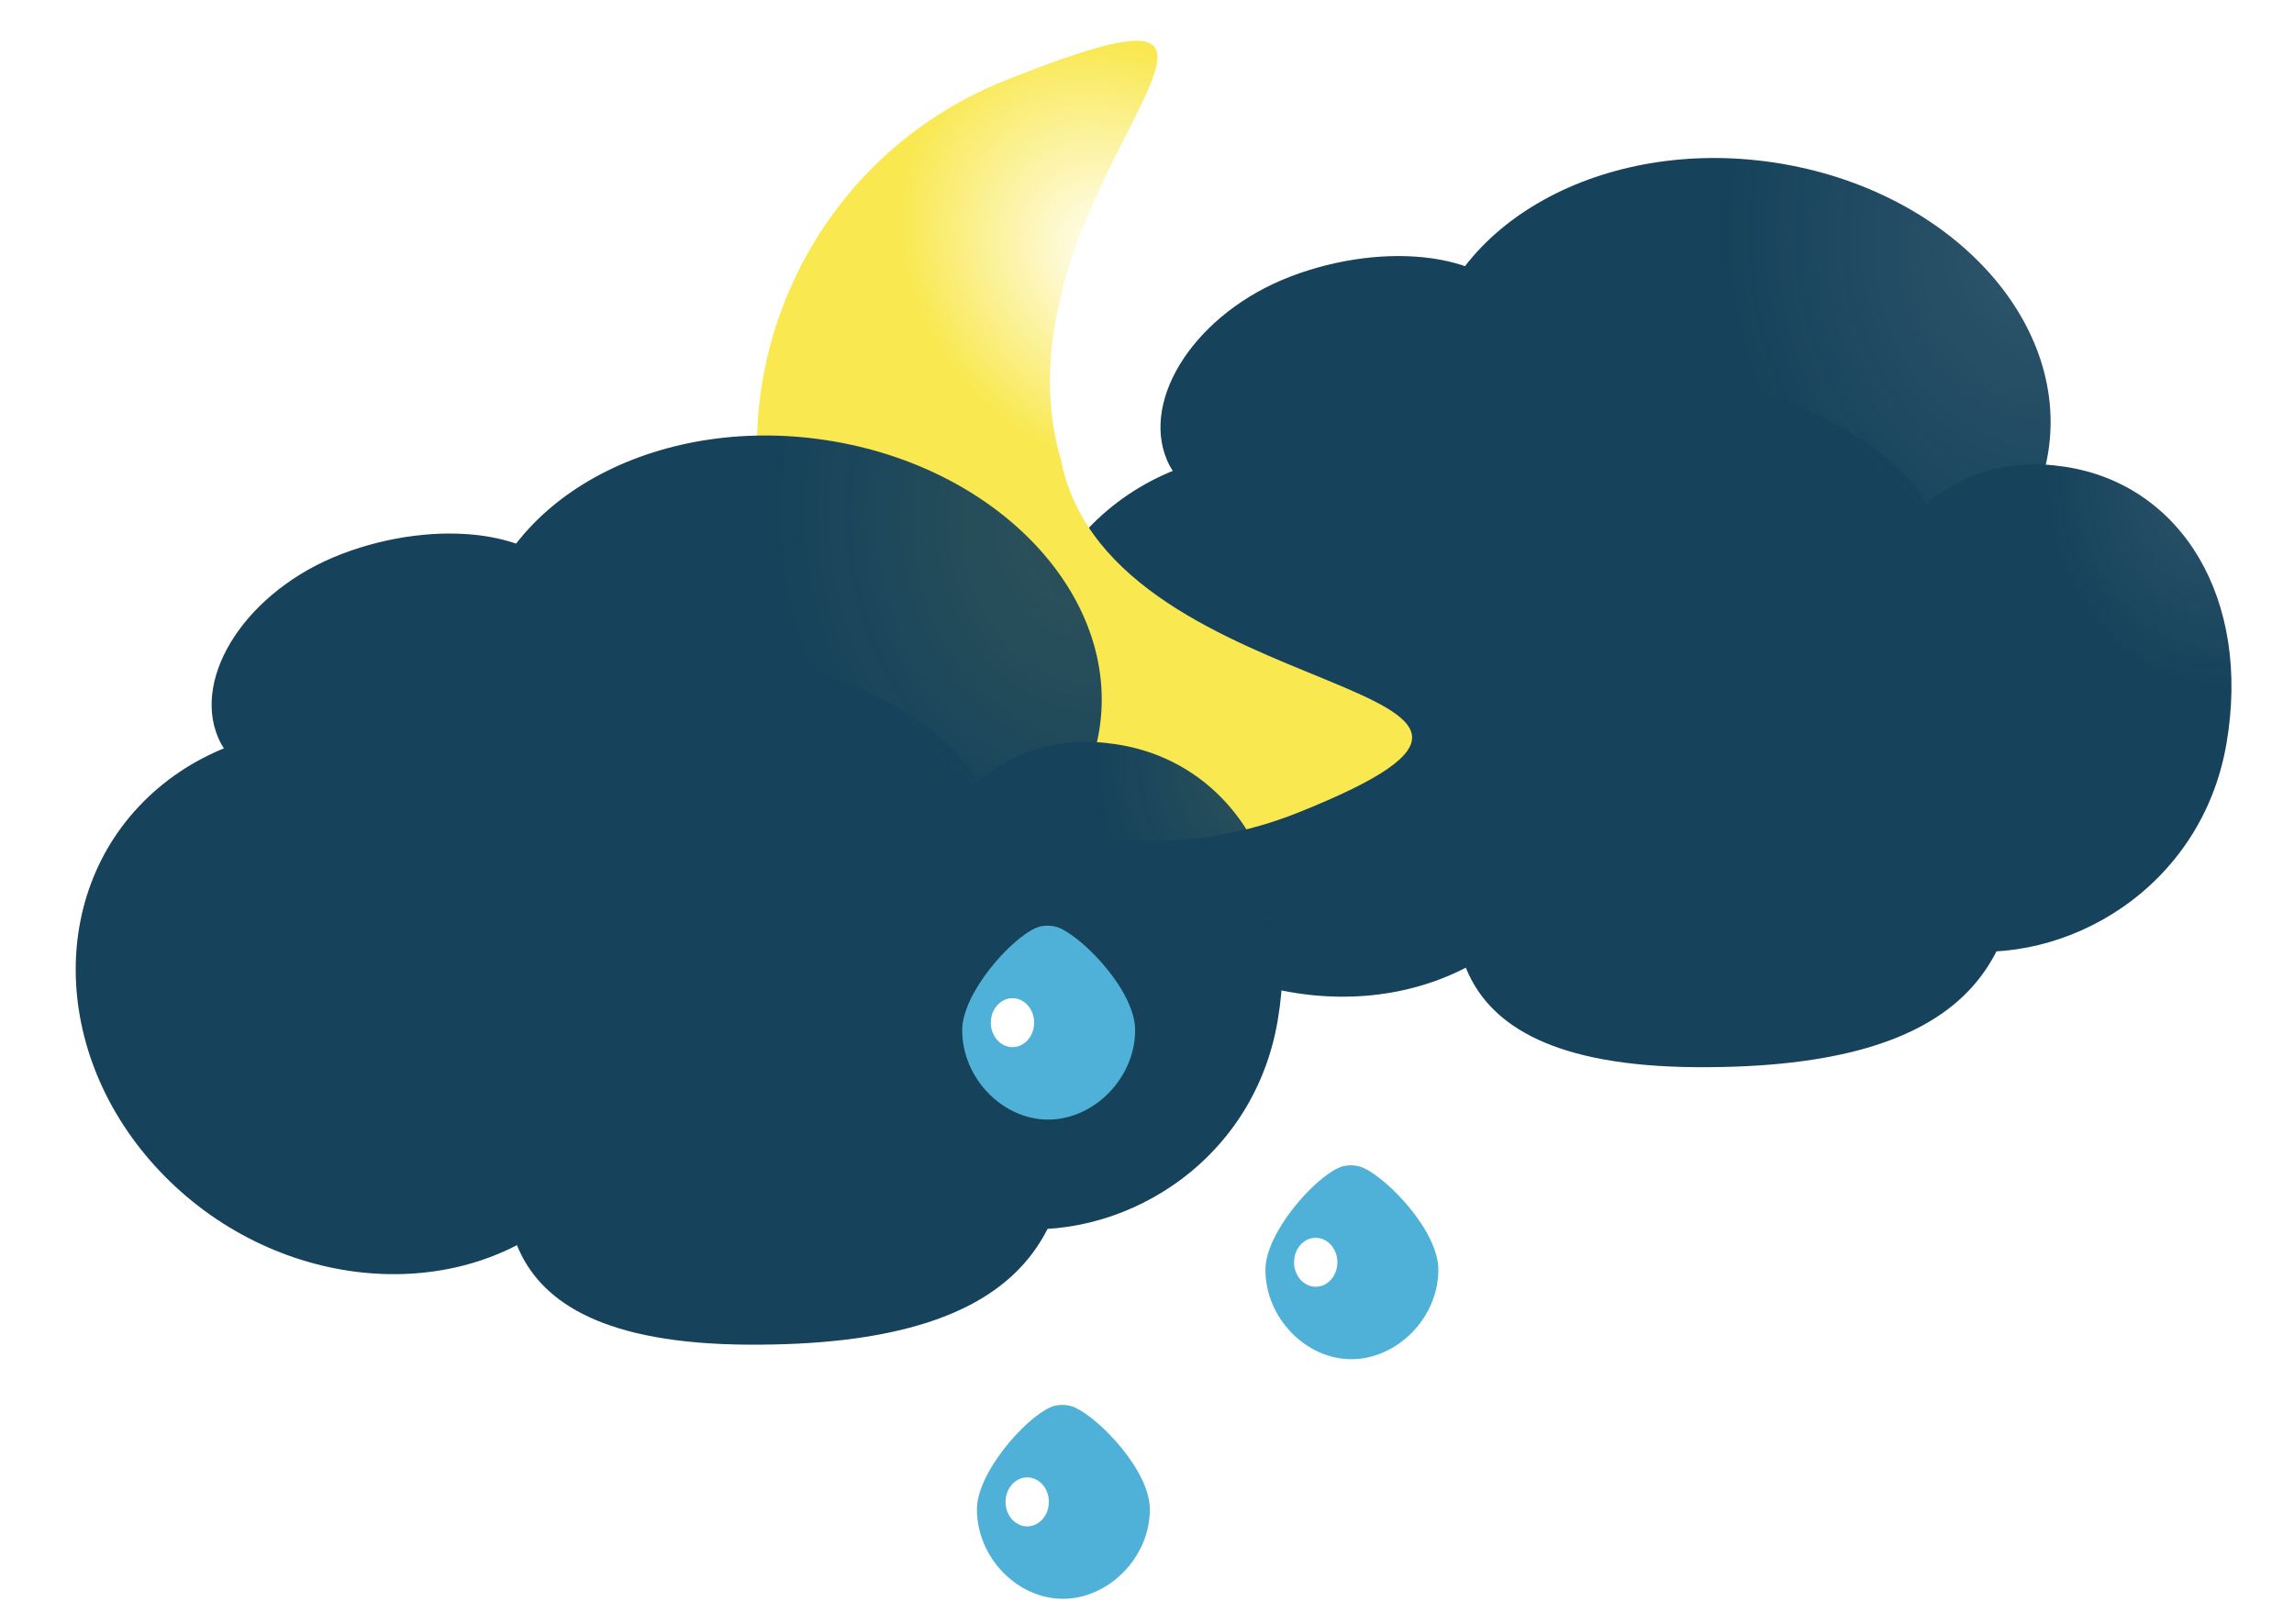 <svg width="1893" height="1340" viewBox="0 0 1893 1340" fill="none" xmlns="http://www.w3.org/2000/svg">
<g filter="url(#filter0_dii_23_926)">
<path d="M1687.7 687.451C1678.92 764.026 1655.09 862.256 1419.82 860.71C1184.56 859.165 1218.01 726.966 1226.79 650.392C1235.58 573.818 1331.69 517.567 1456.16 530.358C1580.64 543.149 1696.49 610.877 1687.7 687.451Z" fill="url(#paint0_linear_23_926)"/>
<path d="M1619.99 443.925C1611.21 520.5 1587.38 618.73 1352.11 617.184C1116.85 615.639 1150.3 483.44 1159.08 406.866C1167.87 330.292 1263.98 274.041 1388.45 286.832C1512.93 299.623 1628.78 367.351 1619.99 443.925Z" fill="url(#paint1_linear_23_926)"/>
<ellipse cx="260.065" cy="202.293" rx="260.065" ry="202.293" transform="matrix(0.985 0.171 -0.19 0.982 1235.36 70.894)" fill="url(#paint2_radial_23_926)"/>
<path d="M1276.17 238.955C1298 290.004 1252.25 360.756 1174.22 390.639C1096.19 420.521 1004.89 410.905 983.065 359.856C961.236 308.807 1006.98 238.054 1085.01 208.172C1163.04 178.29 1254.34 187.906 1276.17 238.955Z" fill="url(#paint3_linear_23_926)"/>
<path d="M1267.16 753.455C1175.91 830.939 1027.23 814.962 935.081 717.77C842.93 620.578 842.198 478.975 933.446 401.492C1024.69 324.008 1173.37 339.985 1265.52 437.177C1357.67 534.369 1358.4 675.971 1267.16 753.455Z" fill="url(#paint4_linear_23_926)"/>
<path d="M1628.69 763.452C1532.52 748.691 1504.02 649.351 1524.49 529.956C1567.87 418.184 1628.04 350.477 1724.2 365.238C1820.36 379.998 1877.74 474.236 1857.28 593.631C1836.81 713.027 1724.85 778.213 1628.69 763.452Z" fill="url(#paint5_radial_23_926)"/>
</g>
<g filter="url(#filter1_dii_23_926)">
<path d="M895.727 360.395C936.852 567.712 1373.09 538.116 1090.73 650.805C923.816 717.419 734.504 636.11 667.89 469.196C601.277 302.283 682.586 112.971 849.499 46.358C1137.77 -68.689 830.628 139.508 895.727 360.395Z" fill="url(#paint6_radial_23_926)"/>
</g>
<g filter="url(#filter2_dii_23_926)">
<path d="M904.702 916.451C895.916 993.025 872.087 1091.26 636.822 1089.71C401.558 1088.16 435.006 955.966 443.792 879.392C452.578 802.818 548.688 746.567 673.162 759.358C797.637 772.149 913.488 839.877 904.702 916.451Z" fill="url(#paint7_linear_23_926)"/>
<path d="M836.993 672.925C828.207 749.499 804.377 847.73 569.113 846.184C333.849 844.639 367.297 712.44 376.083 635.866C384.869 559.292 480.978 503.041 605.453 515.832C729.928 528.623 845.779 596.351 836.993 672.925Z" fill="url(#paint8_linear_23_926)"/>
<ellipse cx="260.065" cy="202.293" rx="260.065" ry="202.293" transform="matrix(0.985 0.171 -0.19 0.982 452.359 299.895)" fill="url(#paint9_radial_23_926)"/>
<path d="M493.167 467.955C514.995 519.004 469.254 589.756 391.223 619.639C313.193 649.521 221.893 639.905 200.065 588.856C178.236 537.807 223.978 467.054 302.008 437.172C380.038 407.29 471.339 416.906 493.167 467.955Z" fill="url(#paint10_linear_23_926)"/>
<path d="M484.154 982.455C392.906 1059.94 244.232 1043.96 152.08 946.77C59.929 849.578 59.197 707.975 150.445 630.492C241.693 553.008 390.367 568.985 482.519 666.177C574.67 763.369 575.402 904.971 484.154 982.455Z" fill="url(#paint11_linear_23_926)"/>
<path d="M845.685 992.452C749.525 977.691 721.023 878.351 741.486 758.956C784.872 647.184 845.04 579.477 941.2 594.238C1037.36 608.998 1094.74 703.236 1074.28 822.631C1053.81 942.027 941.845 1007.21 845.685 992.452Z" fill="url(#paint12_radial_23_926)"/>
</g>
<g filter="url(#filter3_dii_23_926)">
<path d="M968.87 1225.64C968.87 1265.41 934.747 1299.46 897.126 1299.46C859.505 1299.46 826.158 1265.41 826.158 1225.64C826.158 1195.6 865.286 1150.96 886.823 1141.36C892.933 1138.63 901.307 1138.85 907.356 1141.71C928.457 1151.67 968.87 1194.21 968.87 1225.64Z" fill="#50B1D8"/>
</g>
<g filter="url(#filter4_f_23_926)">
<ellipse cx="847.657" cy="1239.47" rx="17.871" ry="20.202" fill="white"/>
</g>
<g filter="url(#filter5_dii_23_926)">
<path d="M1206.94 1027.9C1206.94 1067.66 1172.81 1101.71 1135.19 1101.71C1097.57 1101.71 1064.23 1067.66 1064.23 1027.9C1064.23 997.857 1103.35 953.213 1124.89 943.611C1131 940.887 1139.37 941.104 1145.42 943.959C1166.52 953.921 1206.94 996.468 1206.94 1027.9Z" fill="#50B1D8"/>
</g>
<g filter="url(#filter6_f_23_926)">
<ellipse cx="1085.72" cy="1041.73" rx="17.871" ry="20.202" fill="white"/>
</g>
<g filter="url(#filter7_dii_23_926)">
<path d="M956.712 830.146C956.712 869.913 922.588 903.963 884.968 903.963C847.347 903.963 814 869.913 814 830.146C814 800.107 853.128 755.463 874.665 745.861C880.774 743.137 889.149 743.354 895.198 746.209C916.299 756.171 956.712 798.718 956.712 830.146Z" fill="#50B1D8"/>
</g>
<g filter="url(#filter8_f_23_926)">
<ellipse cx="835.498" cy="843.976" rx="17.871" ry="20.202" fill="white"/>
</g>
<defs>
<filter id="filter0_dii_23_926" x="825.486" y="108.305" width="1037.92" height="792.422" filterUnits="userSpaceOnUse" color-interpolation-filters="sRGB">
<feFlood flood-opacity="0" result="BackgroundImageFix"/>
<feColorMatrix in="SourceAlpha" type="matrix" values="0 0 0 0 0 0 0 0 0 0 0 0 0 0 0 0 0 0 127 0" result="hardAlpha"/>
<feOffset dx="-20" dy="20"/>
<feGaussianBlur stdDeviation="10"/>
<feComposite in2="hardAlpha" operator="out"/>
<feColorMatrix type="matrix" values="0 0 0 0 0 0 0 0 0 0 0 0 0 0 0 0 0 0 0.25 0"/>
<feBlend mode="normal" in2="BackgroundImageFix" result="effect1_dropShadow_23_926"/>
<feBlend mode="normal" in="SourceGraphic" in2="effect1_dropShadow_23_926" result="shape"/>
<feColorMatrix in="SourceAlpha" type="matrix" values="0 0 0 0 0 0 0 0 0 0 0 0 0 0 0 0 0 0 127 0" result="hardAlpha"/>
<feOffset dx="2" dy="-2"/>
<feGaussianBlur stdDeviation="1"/>
<feComposite in2="hardAlpha" operator="arithmetic" k2="-1" k3="1"/>
<feColorMatrix type="matrix" values="0 0 0 0 0 0 0 0 0 0 0 0 0 0 0 0 0 0 0.25 0"/>
<feBlend mode="normal" in2="shape" result="effect2_innerShadow_23_926"/>
<feColorMatrix in="SourceAlpha" type="matrix" values="0 0 0 0 0 0 0 0 0 0 0 0 0 0 0 0 0 0 127 0" result="hardAlpha"/>
<feOffset dx="-2" dy="2"/>
<feGaussianBlur stdDeviation="1"/>
<feComposite in2="hardAlpha" operator="arithmetic" k2="-1" k3="1"/>
<feColorMatrix type="matrix" values="0 0 0 0 1 0 0 0 0 1 0 0 0 0 1 0 0 0 0.25 0"/>
<feBlend mode="normal" in2="effect2_innerShadow_23_926" result="effect3_innerShadow_23_926"/>
</filter>
<filter id="filter1_dii_23_926" x="604.625" y="11.625" width="582.631" height="702.445" filterUnits="userSpaceOnUse" color-interpolation-filters="sRGB">
<feFlood flood-opacity="0" result="BackgroundImageFix"/>
<feColorMatrix in="SourceAlpha" type="matrix" values="0 0 0 0 0 0 0 0 0 0 0 0 0 0 0 0 0 0 127 0" result="hardAlpha"/>
<feOffset dx="-20" dy="20"/>
<feGaussianBlur stdDeviation="10"/>
<feComposite in2="hardAlpha" operator="out"/>
<feColorMatrix type="matrix" values="0 0 0 0 0 0 0 0 0 0 0 0 0 0 0 0 0 0 0.25 0"/>
<feBlend mode="normal" in2="BackgroundImageFix" result="effect1_dropShadow_23_926"/>
<feBlend mode="normal" in="SourceGraphic" in2="effect1_dropShadow_23_926" result="shape"/>
<feColorMatrix in="SourceAlpha" type="matrix" values="0 0 0 0 0 0 0 0 0 0 0 0 0 0 0 0 0 0 127 0" result="hardAlpha"/>
<feOffset dx="2" dy="-2"/>
<feGaussianBlur stdDeviation="1"/>
<feComposite in2="hardAlpha" operator="arithmetic" k2="-1" k3="1"/>
<feColorMatrix type="matrix" values="0 0 0 0 0 0 0 0 0 0 0 0 0 0 0 0 0 0 0.25 0"/>
<feBlend mode="normal" in2="shape" result="effect2_innerShadow_23_926"/>
<feColorMatrix in="SourceAlpha" type="matrix" values="0 0 0 0 0 0 0 0 0 0 0 0 0 0 0 0 0 0 127 0" result="hardAlpha"/>
<feOffset dx="-2" dy="2"/>
<feGaussianBlur stdDeviation="1"/>
<feComposite in2="hardAlpha" operator="arithmetic" k2="-1" k3="1"/>
<feColorMatrix type="matrix" values="0 0 0 0 1 0 0 0 0 1 0 0 0 0 1 0 0 0 0.25 0"/>
<feBlend mode="normal" in2="effect2_innerShadow_23_926" result="effect3_innerShadow_23_926"/>
</filter>
<filter id="filter2_dii_23_926" x="42.484" y="337.305" width="1037.92" height="792.422" filterUnits="userSpaceOnUse" color-interpolation-filters="sRGB">
<feFlood flood-opacity="0" result="BackgroundImageFix"/>
<feColorMatrix in="SourceAlpha" type="matrix" values="0 0 0 0 0 0 0 0 0 0 0 0 0 0 0 0 0 0 127 0" result="hardAlpha"/>
<feOffset dx="-20" dy="20"/>
<feGaussianBlur stdDeviation="10"/>
<feComposite in2="hardAlpha" operator="out"/>
<feColorMatrix type="matrix" values="0 0 0 0 0 0 0 0 0 0 0 0 0 0 0 0 0 0 0.25 0"/>
<feBlend mode="normal" in2="BackgroundImageFix" result="effect1_dropShadow_23_926"/>
<feBlend mode="normal" in="SourceGraphic" in2="effect1_dropShadow_23_926" result="shape"/>
<feColorMatrix in="SourceAlpha" type="matrix" values="0 0 0 0 0 0 0 0 0 0 0 0 0 0 0 0 0 0 127 0" result="hardAlpha"/>
<feOffset dx="2" dy="-2"/>
<feGaussianBlur stdDeviation="1"/>
<feComposite in2="hardAlpha" operator="arithmetic" k2="-1" k3="1"/>
<feColorMatrix type="matrix" values="0 0 0 0 0 0 0 0 0 0 0 0 0 0 0 0 0 0 0.25 0"/>
<feBlend mode="normal" in2="shape" result="effect2_innerShadow_23_926"/>
<feColorMatrix in="SourceAlpha" type="matrix" values="0 0 0 0 0 0 0 0 0 0 0 0 0 0 0 0 0 0 127 0" result="hardAlpha"/>
<feOffset dx="-2" dy="2"/>
<feGaussianBlur stdDeviation="1"/>
<feComposite in2="hardAlpha" operator="arithmetic" k2="-1" k3="1"/>
<feColorMatrix type="matrix" values="0 0 0 0 1 0 0 0 0 1 0 0 0 0 1 0 0 0 0.25 0"/>
<feBlend mode="normal" in2="effect2_innerShadow_23_926" result="effect3_innerShadow_23_926"/>
</filter>
<filter id="filter3_dii_23_926" x="786.158" y="1139.43" width="184.713" height="200.027" filterUnits="userSpaceOnUse" color-interpolation-filters="sRGB">
<feFlood flood-opacity="0" result="BackgroundImageFix"/>
<feColorMatrix in="SourceAlpha" type="matrix" values="0 0 0 0 0 0 0 0 0 0 0 0 0 0 0 0 0 0 127 0" result="hardAlpha"/>
<feOffset dx="-20" dy="20"/>
<feGaussianBlur stdDeviation="10"/>
<feComposite in2="hardAlpha" operator="out"/>
<feColorMatrix type="matrix" values="0 0 0 0 0 0 0 0 0 0 0 0 0 0 0 0 0 0 0.25 0"/>
<feBlend mode="normal" in2="BackgroundImageFix" result="effect1_dropShadow_23_926"/>
<feBlend mode="normal" in="SourceGraphic" in2="effect1_dropShadow_23_926" result="shape"/>
<feColorMatrix in="SourceAlpha" type="matrix" values="0 0 0 0 0 0 0 0 0 0 0 0 0 0 0 0 0 0 127 0" result="hardAlpha"/>
<feOffset dx="2"/>
<feGaussianBlur stdDeviation="10"/>
<feComposite in2="hardAlpha" operator="arithmetic" k2="-1" k3="1"/>
<feColorMatrix type="matrix" values="0 0 0 0 0.294 0 0 0 0 0.608 0 0 0 0 0.733 0 0 0 0.7 0"/>
<feBlend mode="normal" in2="shape" result="effect2_innerShadow_23_926"/>
<feColorMatrix in="SourceAlpha" type="matrix" values="0 0 0 0 0 0 0 0 0 0 0 0 0 0 0 0 0 0 127 0" result="hardAlpha"/>
<feOffset dx="-2"/>
<feGaussianBlur stdDeviation="10"/>
<feComposite in2="hardAlpha" operator="arithmetic" k2="-1" k3="1"/>
<feColorMatrix type="matrix" values="0 0 0 0 0.293 0 0 0 0 0.608 0 0 0 0 0.733 0 0 0 0.7 0"/>
<feBlend mode="normal" in2="effect2_innerShadow_23_926" result="effect3_innerShadow_23_926"/>
</filter>
<filter id="filter4_f_23_926" x="769.785" y="1159.27" width="155.742" height="160.406" filterUnits="userSpaceOnUse" color-interpolation-filters="sRGB">
<feFlood flood-opacity="0" result="BackgroundImageFix"/>
<feBlend mode="normal" in="SourceGraphic" in2="BackgroundImageFix" result="shape"/>
<feGaussianBlur stdDeviation="30" result="effect1_foregroundBlur_23_926"/>
</filter>
<filter id="filter5_dii_23_926" x="1024.23" y="941.688" width="184.712" height="200.027" filterUnits="userSpaceOnUse" color-interpolation-filters="sRGB">
<feFlood flood-opacity="0" result="BackgroundImageFix"/>
<feColorMatrix in="SourceAlpha" type="matrix" values="0 0 0 0 0 0 0 0 0 0 0 0 0 0 0 0 0 0 127 0" result="hardAlpha"/>
<feOffset dx="-20" dy="20"/>
<feGaussianBlur stdDeviation="10"/>
<feComposite in2="hardAlpha" operator="out"/>
<feColorMatrix type="matrix" values="0 0 0 0 0 0 0 0 0 0 0 0 0 0 0 0 0 0 0.25 0"/>
<feBlend mode="normal" in2="BackgroundImageFix" result="effect1_dropShadow_23_926"/>
<feBlend mode="normal" in="SourceGraphic" in2="effect1_dropShadow_23_926" result="shape"/>
<feColorMatrix in="SourceAlpha" type="matrix" values="0 0 0 0 0 0 0 0 0 0 0 0 0 0 0 0 0 0 127 0" result="hardAlpha"/>
<feOffset dx="2"/>
<feGaussianBlur stdDeviation="10"/>
<feComposite in2="hardAlpha" operator="arithmetic" k2="-1" k3="1"/>
<feColorMatrix type="matrix" values="0 0 0 0 0.294 0 0 0 0 0.608 0 0 0 0 0.733 0 0 0 0.7 0"/>
<feBlend mode="normal" in2="shape" result="effect2_innerShadow_23_926"/>
<feColorMatrix in="SourceAlpha" type="matrix" values="0 0 0 0 0 0 0 0 0 0 0 0 0 0 0 0 0 0 127 0" result="hardAlpha"/>
<feOffset dx="-2"/>
<feGaussianBlur stdDeviation="10"/>
<feComposite in2="hardAlpha" operator="arithmetic" k2="-1" k3="1"/>
<feColorMatrix type="matrix" values="0 0 0 0 0.293 0 0 0 0 0.608 0 0 0 0 0.733 0 0 0 0.7 0"/>
<feBlend mode="normal" in2="effect2_innerShadow_23_926" result="effect3_innerShadow_23_926"/>
</filter>
<filter id="filter6_f_23_926" x="1007.85" y="961.523" width="155.743" height="160.406" filterUnits="userSpaceOnUse" color-interpolation-filters="sRGB">
<feFlood flood-opacity="0" result="BackgroundImageFix"/>
<feBlend mode="normal" in="SourceGraphic" in2="BackgroundImageFix" result="shape"/>
<feGaussianBlur stdDeviation="30" result="effect1_foregroundBlur_23_926"/>
</filter>
<filter id="filter7_dii_23_926" x="774" y="743.938" width="184.713" height="200.027" filterUnits="userSpaceOnUse" color-interpolation-filters="sRGB">
<feFlood flood-opacity="0" result="BackgroundImageFix"/>
<feColorMatrix in="SourceAlpha" type="matrix" values="0 0 0 0 0 0 0 0 0 0 0 0 0 0 0 0 0 0 127 0" result="hardAlpha"/>
<feOffset dx="-20" dy="20"/>
<feGaussianBlur stdDeviation="10"/>
<feComposite in2="hardAlpha" operator="out"/>
<feColorMatrix type="matrix" values="0 0 0 0 0 0 0 0 0 0 0 0 0 0 0 0 0 0 0.25 0"/>
<feBlend mode="normal" in2="BackgroundImageFix" result="effect1_dropShadow_23_926"/>
<feBlend mode="normal" in="SourceGraphic" in2="effect1_dropShadow_23_926" result="shape"/>
<feColorMatrix in="SourceAlpha" type="matrix" values="0 0 0 0 0 0 0 0 0 0 0 0 0 0 0 0 0 0 127 0" result="hardAlpha"/>
<feOffset dx="2"/>
<feGaussianBlur stdDeviation="10"/>
<feComposite in2="hardAlpha" operator="arithmetic" k2="-1" k3="1"/>
<feColorMatrix type="matrix" values="0 0 0 0 0.294 0 0 0 0 0.608 0 0 0 0 0.733 0 0 0 0.7 0"/>
<feBlend mode="normal" in2="shape" result="effect2_innerShadow_23_926"/>
<feColorMatrix in="SourceAlpha" type="matrix" values="0 0 0 0 0 0 0 0 0 0 0 0 0 0 0 0 0 0 127 0" result="hardAlpha"/>
<feOffset dx="-2"/>
<feGaussianBlur stdDeviation="10"/>
<feComposite in2="hardAlpha" operator="arithmetic" k2="-1" k3="1"/>
<feColorMatrix type="matrix" values="0 0 0 0 0.293 0 0 0 0 0.608 0 0 0 0 0.733 0 0 0 0.7 0"/>
<feBlend mode="normal" in2="effect2_innerShadow_23_926" result="effect3_innerShadow_23_926"/>
</filter>
<filter id="filter8_f_23_926" x="757.627" y="763.773" width="155.742" height="160.406" filterUnits="userSpaceOnUse" color-interpolation-filters="sRGB">
<feFlood flood-opacity="0" result="BackgroundImageFix"/>
<feBlend mode="normal" in="SourceGraphic" in2="BackgroundImageFix" result="shape"/>
<feGaussianBlur stdDeviation="30" result="effect1_foregroundBlur_23_926"/>
</filter>
<linearGradient id="paint0_linear_23_926" x1="1420.15" y1="1180.03" x2="1450.02" y2="653.082" gradientUnits="userSpaceOnUse">
<stop offset="1" stop-color="#16425B"/>
</linearGradient>
<linearGradient id="paint1_linear_23_926" x1="1420.15" y1="1180.03" x2="1450.02" y2="653.082" gradientUnits="userSpaceOnUse">
<stop offset="1" stop-color="#16425B"/>
</linearGradient>
<radialGradient id="paint2_radial_23_926" cx="0" cy="0" r="1" gradientUnits="userSpaceOnUse" gradientTransform="translate(476.104 42.135) rotate(155.688) scale(249.475 307.742)">
<stop stop-color="#16425B" stop-opacity="0.899"/>
<stop offset="1" stop-color="#16425B"/>
</radialGradient>
<linearGradient id="paint3_linear_23_926" x1="1103.47" y1="202.694" x2="1181.03" y2="306.407" gradientUnits="userSpaceOnUse">
<stop offset="1" stop-color="#16425B"/>
</linearGradient>
<linearGradient id="paint4_linear_23_926" x1="793.807" y1="916.46" x2="1072.96" y2="629.8" gradientUnits="userSpaceOnUse">
<stop offset="1" stop-color="#16425B"/>
</linearGradient>
<radialGradient id="paint5_radial_23_926" cx="0" cy="0" r="1" gradientUnits="userSpaceOnUse" gradientTransform="translate(1852.97 375.518) rotate(-178.234) scale(145.341 171.098)">
<stop stop-color="#16425B" stop-opacity="0.899"/>
<stop offset="1" stop-color="#16425B"/>
</radialGradient>
<radialGradient id="paint6_radial_23_926" cx="0" cy="0" r="1" gradientUnits="userSpaceOnUse" gradientTransform="translate(941.077 192.778) rotate(44.494) scale(196.053 162.325)">
<stop stop-color="white"/>
<stop offset="1" stop-color="#F9E84F"/>
</radialGradient>
<linearGradient id="paint7_linear_23_926" x1="637.146" y1="1409.03" x2="667.02" y2="882.082" gradientUnits="userSpaceOnUse">
<stop offset="1" stop-color="#16425B"/>
</linearGradient>
<linearGradient id="paint8_linear_23_926" x1="637.146" y1="1409.03" x2="667.02" y2="882.082" gradientUnits="userSpaceOnUse">
<stop offset="1" stop-color="#16425B"/>
</linearGradient>
<radialGradient id="paint9_radial_23_926" cx="0" cy="0" r="1" gradientUnits="userSpaceOnUse" gradientTransform="translate(476.104 42.135) rotate(155.688) scale(249.475 307.741)">
<stop stop-color="#16425B" stop-opacity="0.899"/>
<stop offset="1" stop-color="#16425B"/>
</radialGradient>
<linearGradient id="paint10_linear_23_926" x1="320.474" y1="431.694" x2="398.03" y2="535.407" gradientUnits="userSpaceOnUse">
<stop offset="1" stop-color="#16425B"/>
</linearGradient>
<linearGradient id="paint11_linear_23_926" x1="10.806" y1="1145.46" x2="289.959" y2="858.8" gradientUnits="userSpaceOnUse">
<stop offset="1" stop-color="#16425B"/>
</linearGradient>
<radialGradient id="paint12_radial_23_926" cx="0" cy="0" r="1" gradientUnits="userSpaceOnUse" gradientTransform="translate(1069.97 604.518) rotate(-178.234) scale(145.341 171.098)">
<stop stop-color="#16425B" stop-opacity="0.899"/>
<stop offset="1" stop-color="#16425B"/>
</radialGradient>
</defs>
</svg>

